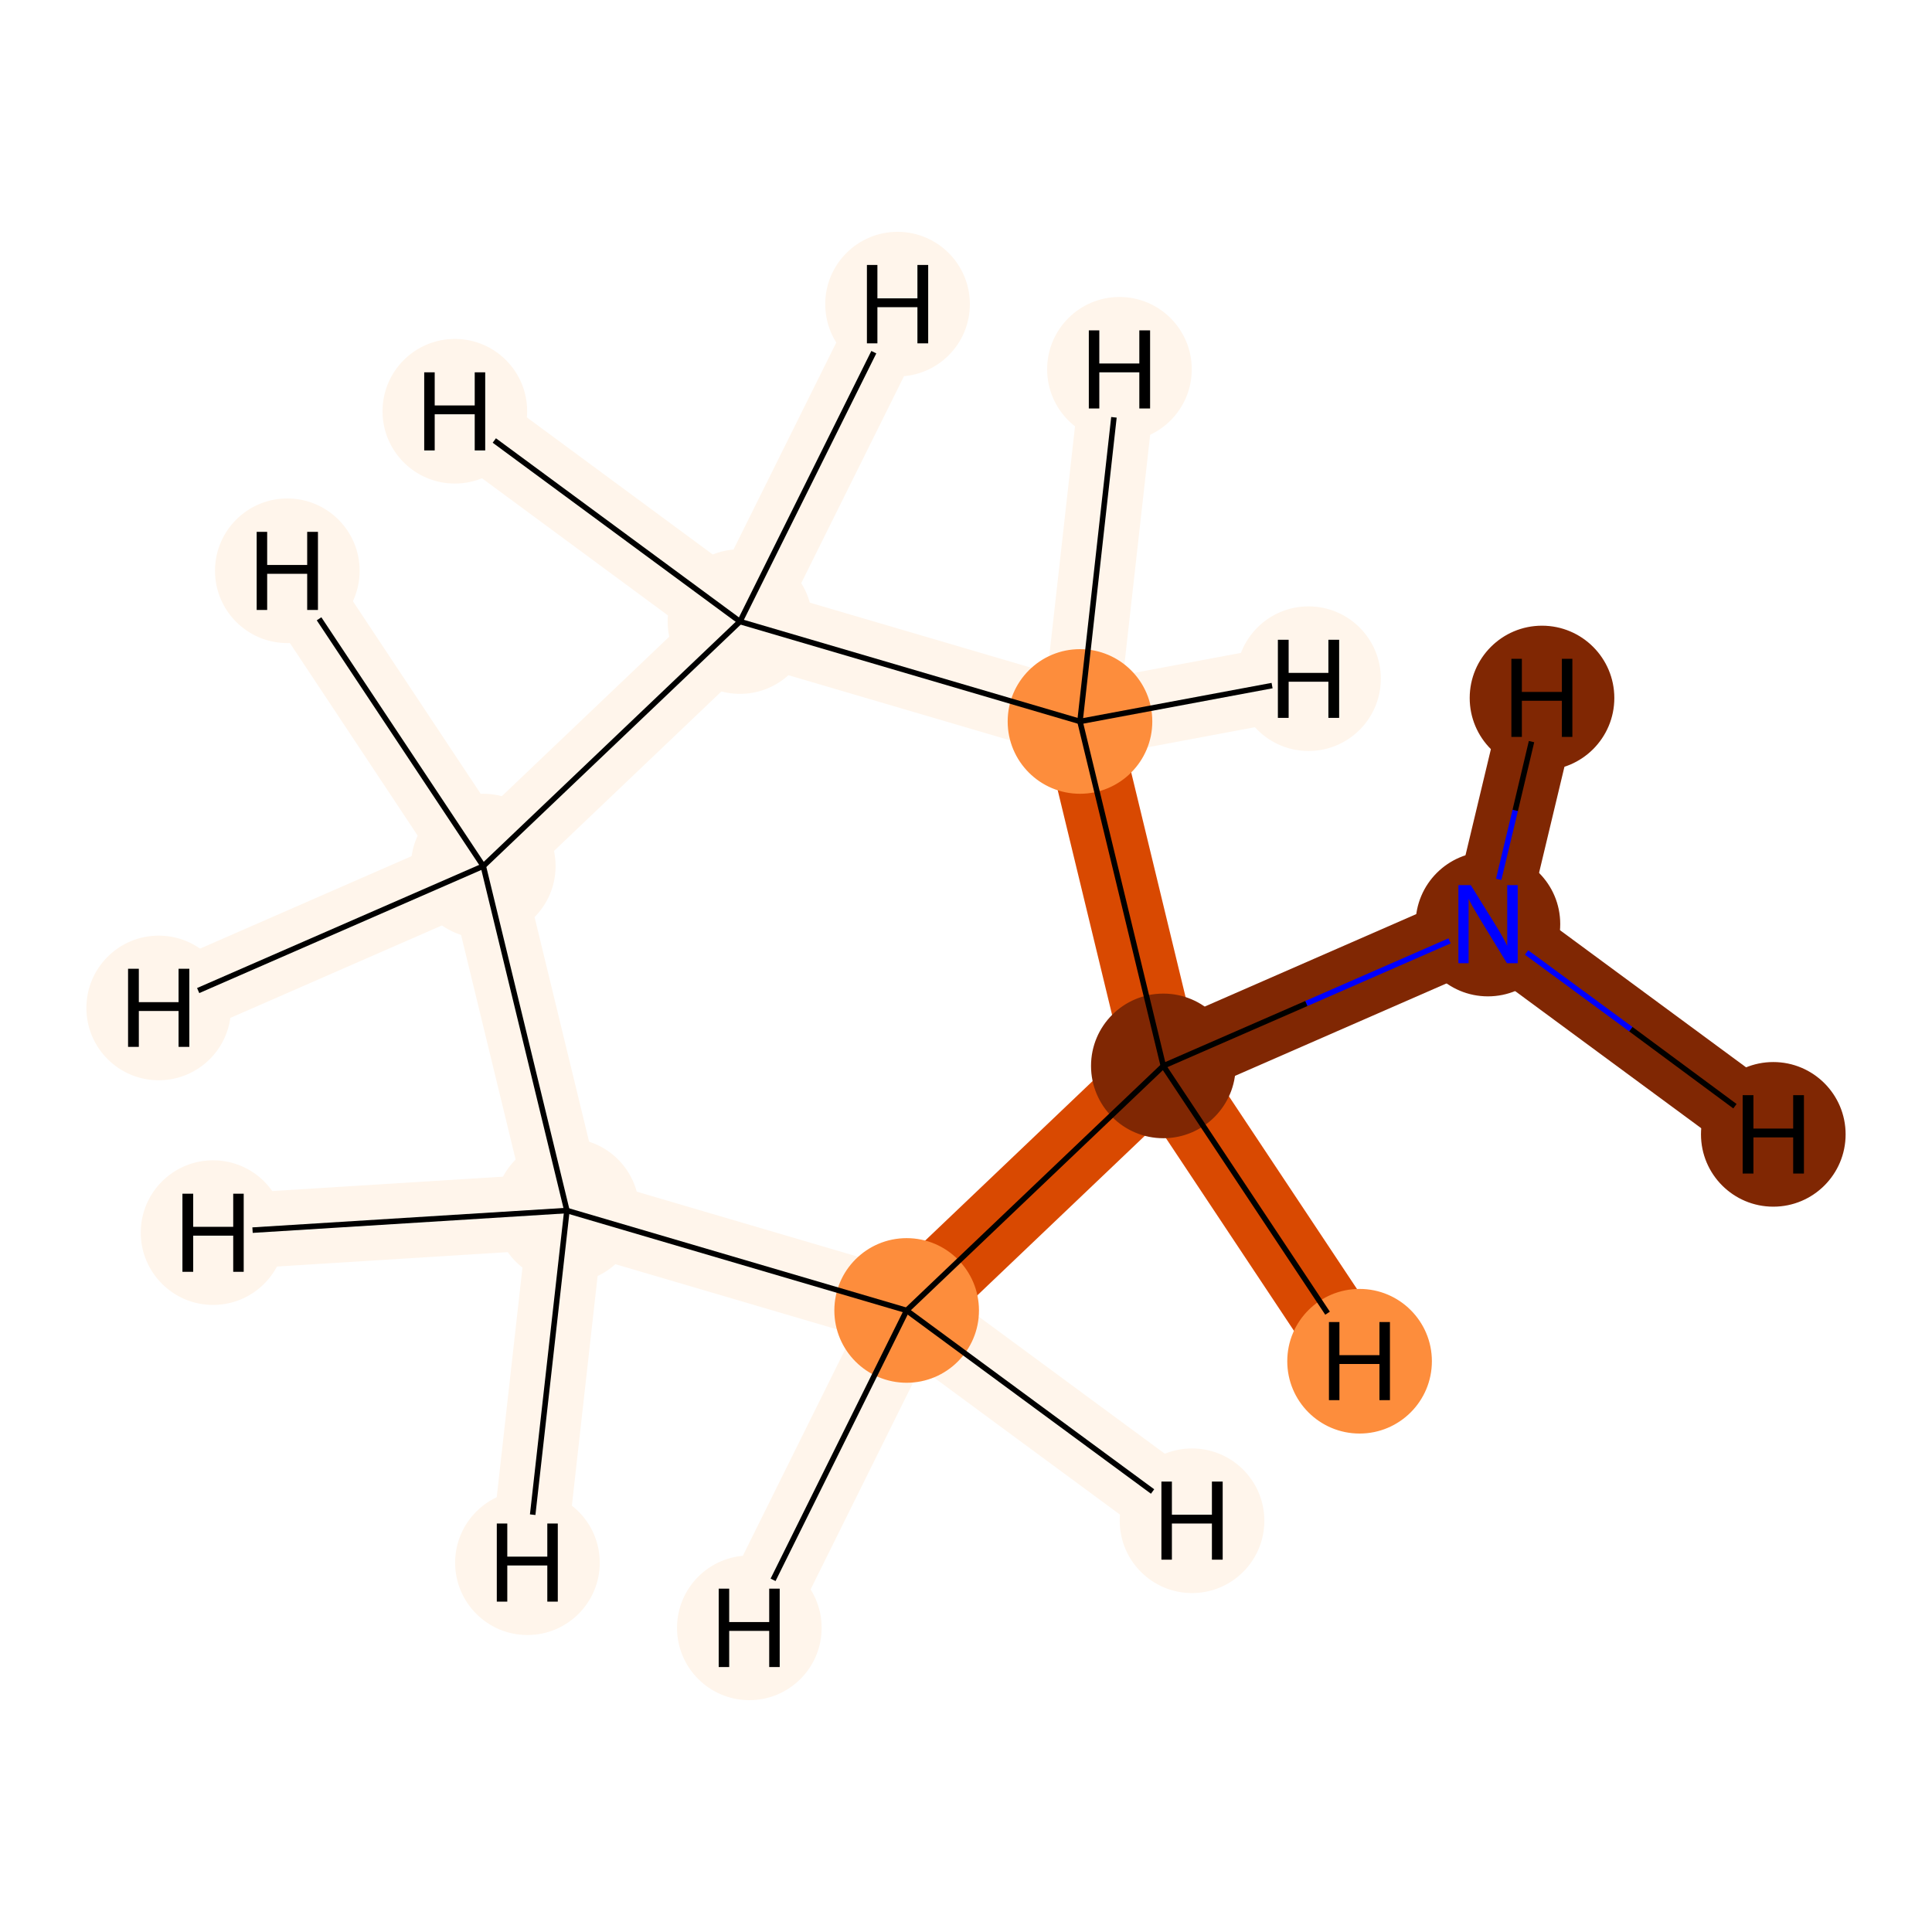<?xml version='1.0' encoding='iso-8859-1'?>
<svg version='1.1' baseProfile='full'
              xmlns='http://www.w3.org/2000/svg'
                      xmlns:rdkit='http://www.rdkit.org/xml'
                      xmlns:xlink='http://www.w3.org/1999/xlink'
                  xml:space='preserve'
width='700px' height='700px' viewBox='0 0 700 700'>
<!-- END OF HEADER -->
<rect style='opacity:1.0;fill:#FFFFFF;stroke:none' width='700.0' height='700.0' x='0.0' y='0.0'> </rect>
<path d='M 539.1,334.8 L 421.5,386.2' style='fill:none;fill-rule:evenodd;stroke:#802703;stroke-width:27.4px;stroke-linecap:butt;stroke-linejoin:miter;stroke-opacity:1' />
<path d='M 539.1,334.8 L 558.7,252.9' style='fill:none;fill-rule:evenodd;stroke:#802703;stroke-width:27.4px;stroke-linecap:butt;stroke-linejoin:miter;stroke-opacity:1' />
<path d='M 539.1,334.8 L 642.5,411.0' style='fill:none;fill-rule:evenodd;stroke:#802703;stroke-width:27.4px;stroke-linecap:butt;stroke-linejoin:miter;stroke-opacity:1' />
<path d='M 421.5,386.2 L 328.5,474.8' style='fill:none;fill-rule:evenodd;stroke:#D94901;stroke-width:27.4px;stroke-linecap:butt;stroke-linejoin:miter;stroke-opacity:1' />
<path d='M 421.5,386.2 L 391.3,261.4' style='fill:none;fill-rule:evenodd;stroke:#D94901;stroke-width:27.4px;stroke-linecap:butt;stroke-linejoin:miter;stroke-opacity:1' />
<path d='M 421.5,386.2 L 492.6,493.2' style='fill:none;fill-rule:evenodd;stroke:#D94901;stroke-width:27.4px;stroke-linecap:butt;stroke-linejoin:miter;stroke-opacity:1' />
<path d='M 328.5,474.8 L 205.4,438.6' style='fill:none;fill-rule:evenodd;stroke:#FFF5EB;stroke-width:27.4px;stroke-linecap:butt;stroke-linejoin:miter;stroke-opacity:1' />
<path d='M 328.5,474.8 L 431.9,551.0' style='fill:none;fill-rule:evenodd;stroke:#FFF5EB;stroke-width:27.4px;stroke-linecap:butt;stroke-linejoin:miter;stroke-opacity:1' />
<path d='M 328.5,474.8 L 271.5,589.8' style='fill:none;fill-rule:evenodd;stroke:#FFF5EB;stroke-width:27.4px;stroke-linecap:butt;stroke-linejoin:miter;stroke-opacity:1' />
<path d='M 205.4,438.6 L 175.1,313.8' style='fill:none;fill-rule:evenodd;stroke:#FFF5EB;stroke-width:27.4px;stroke-linecap:butt;stroke-linejoin:miter;stroke-opacity:1' />
<path d='M 205.4,438.6 L 191.1,566.2' style='fill:none;fill-rule:evenodd;stroke:#FFF5EB;stroke-width:27.4px;stroke-linecap:butt;stroke-linejoin:miter;stroke-opacity:1' />
<path d='M 205.4,438.6 L 77.2,446.6' style='fill:none;fill-rule:evenodd;stroke:#FFF5EB;stroke-width:27.4px;stroke-linecap:butt;stroke-linejoin:miter;stroke-opacity:1' />
<path d='M 175.1,313.8 L 268.1,225.2' style='fill:none;fill-rule:evenodd;stroke:#FFF5EB;stroke-width:27.4px;stroke-linecap:butt;stroke-linejoin:miter;stroke-opacity:1' />
<path d='M 175.1,313.8 L 57.5,365.2' style='fill:none;fill-rule:evenodd;stroke:#FFF5EB;stroke-width:27.4px;stroke-linecap:butt;stroke-linejoin:miter;stroke-opacity:1' />
<path d='M 175.1,313.8 L 104.1,206.8' style='fill:none;fill-rule:evenodd;stroke:#FFF5EB;stroke-width:27.4px;stroke-linecap:butt;stroke-linejoin:miter;stroke-opacity:1' />
<path d='M 268.1,225.2 L 391.3,261.4' style='fill:none;fill-rule:evenodd;stroke:#FFF5EB;stroke-width:27.4px;stroke-linecap:butt;stroke-linejoin:miter;stroke-opacity:1' />
<path d='M 268.1,225.2 L 164.8,149.0' style='fill:none;fill-rule:evenodd;stroke:#FFF5EB;stroke-width:27.4px;stroke-linecap:butt;stroke-linejoin:miter;stroke-opacity:1' />
<path d='M 268.1,225.2 L 325.2,110.2' style='fill:none;fill-rule:evenodd;stroke:#FFF5EB;stroke-width:27.4px;stroke-linecap:butt;stroke-linejoin:miter;stroke-opacity:1' />
<path d='M 391.3,261.4 L 405.6,133.8' style='fill:none;fill-rule:evenodd;stroke:#FFF5EB;stroke-width:27.4px;stroke-linecap:butt;stroke-linejoin:miter;stroke-opacity:1' />
<path d='M 391.3,261.4 L 474.1,245.9' style='fill:none;fill-rule:evenodd;stroke:#FFF5EB;stroke-width:27.4px;stroke-linecap:butt;stroke-linejoin:miter;stroke-opacity:1' />
<ellipse cx='539.1' cy='334.8' rx='25.7' ry='25.7'  style='fill:#802703;fill-rule:evenodd;stroke:#802703;stroke-width:1.0px;stroke-linecap:butt;stroke-linejoin:miter;stroke-opacity:1' />
<ellipse cx='421.5' cy='386.2' rx='25.7' ry='25.7'  style='fill:#802703;fill-rule:evenodd;stroke:#802703;stroke-width:1.0px;stroke-linecap:butt;stroke-linejoin:miter;stroke-opacity:1' />
<ellipse cx='328.5' cy='474.8' rx='25.7' ry='25.7'  style='fill:#FD8D3C;fill-rule:evenodd;stroke:#FD8D3C;stroke-width:1.0px;stroke-linecap:butt;stroke-linejoin:miter;stroke-opacity:1' />
<ellipse cx='205.4' cy='438.6' rx='25.7' ry='25.7'  style='fill:#FFF5EB;fill-rule:evenodd;stroke:#FFF5EB;stroke-width:1.0px;stroke-linecap:butt;stroke-linejoin:miter;stroke-opacity:1' />
<ellipse cx='175.1' cy='313.8' rx='25.7' ry='25.7'  style='fill:#FFF5EB;fill-rule:evenodd;stroke:#FFF5EB;stroke-width:1.0px;stroke-linecap:butt;stroke-linejoin:miter;stroke-opacity:1' />
<ellipse cx='268.1' cy='225.2' rx='25.7' ry='25.7'  style='fill:#FFF5EB;fill-rule:evenodd;stroke:#FFF5EB;stroke-width:1.0px;stroke-linecap:butt;stroke-linejoin:miter;stroke-opacity:1' />
<ellipse cx='391.3' cy='261.4' rx='25.7' ry='25.7'  style='fill:#FD8D3C;fill-rule:evenodd;stroke:#FD8D3C;stroke-width:1.0px;stroke-linecap:butt;stroke-linejoin:miter;stroke-opacity:1' />
<ellipse cx='558.7' cy='252.9' rx='25.7' ry='25.7'  style='fill:#802703;fill-rule:evenodd;stroke:#802703;stroke-width:1.0px;stroke-linecap:butt;stroke-linejoin:miter;stroke-opacity:1' />
<ellipse cx='642.5' cy='411.0' rx='25.7' ry='25.7'  style='fill:#802703;fill-rule:evenodd;stroke:#802703;stroke-width:1.0px;stroke-linecap:butt;stroke-linejoin:miter;stroke-opacity:1' />
<ellipse cx='492.6' cy='493.2' rx='25.7' ry='25.7'  style='fill:#FD8D3C;fill-rule:evenodd;stroke:#FD8D3C;stroke-width:1.0px;stroke-linecap:butt;stroke-linejoin:miter;stroke-opacity:1' />
<ellipse cx='431.9' cy='551.0' rx='25.7' ry='25.7'  style='fill:#FFF5EB;fill-rule:evenodd;stroke:#FFF5EB;stroke-width:1.0px;stroke-linecap:butt;stroke-linejoin:miter;stroke-opacity:1' />
<ellipse cx='271.5' cy='589.8' rx='25.7' ry='25.7'  style='fill:#FFF5EB;fill-rule:evenodd;stroke:#FFF5EB;stroke-width:1.0px;stroke-linecap:butt;stroke-linejoin:miter;stroke-opacity:1' />
<ellipse cx='191.1' cy='566.2' rx='25.7' ry='25.7'  style='fill:#FFF5EB;fill-rule:evenodd;stroke:#FFF5EB;stroke-width:1.0px;stroke-linecap:butt;stroke-linejoin:miter;stroke-opacity:1' />
<ellipse cx='77.2' cy='446.6' rx='25.7' ry='25.7'  style='fill:#FFF5EB;fill-rule:evenodd;stroke:#FFF5EB;stroke-width:1.0px;stroke-linecap:butt;stroke-linejoin:miter;stroke-opacity:1' />
<ellipse cx='57.5' cy='365.2' rx='25.7' ry='25.7'  style='fill:#FFF5EB;fill-rule:evenodd;stroke:#FFF5EB;stroke-width:1.0px;stroke-linecap:butt;stroke-linejoin:miter;stroke-opacity:1' />
<ellipse cx='104.1' cy='206.8' rx='25.7' ry='25.7'  style='fill:#FFF5EB;fill-rule:evenodd;stroke:#FFF5EB;stroke-width:1.0px;stroke-linecap:butt;stroke-linejoin:miter;stroke-opacity:1' />
<ellipse cx='164.8' cy='149.0' rx='25.7' ry='25.7'  style='fill:#FFF5EB;fill-rule:evenodd;stroke:#FFF5EB;stroke-width:1.0px;stroke-linecap:butt;stroke-linejoin:miter;stroke-opacity:1' />
<ellipse cx='325.2' cy='110.2' rx='25.7' ry='25.7'  style='fill:#FFF5EB;fill-rule:evenodd;stroke:#FFF5EB;stroke-width:1.0px;stroke-linecap:butt;stroke-linejoin:miter;stroke-opacity:1' />
<ellipse cx='405.6' cy='133.8' rx='25.7' ry='25.7'  style='fill:#FFF5EB;fill-rule:evenodd;stroke:#FFF5EB;stroke-width:1.0px;stroke-linecap:butt;stroke-linejoin:miter;stroke-opacity:1' />
<ellipse cx='474.1' cy='245.9' rx='25.7' ry='25.7'  style='fill:#FFF5EB;fill-rule:evenodd;stroke:#FFF5EB;stroke-width:1.0px;stroke-linecap:butt;stroke-linejoin:miter;stroke-opacity:1' />
<path class='bond-0 atom-0 atom-1' d='M 525.2,340.9 L 473.3,363.6' style='fill:none;fill-rule:evenodd;stroke:#0000FF;stroke-width:2.0px;stroke-linecap:butt;stroke-linejoin:miter;stroke-opacity:1' />
<path class='bond-0 atom-0 atom-1' d='M 473.3,363.6 L 421.5,386.2' style='fill:none;fill-rule:evenodd;stroke:#000000;stroke-width:2.0px;stroke-linecap:butt;stroke-linejoin:miter;stroke-opacity:1' />
<path class='bond-7 atom-0 atom-7' d='M 543.0,318.6 L 549.0,293.6' style='fill:none;fill-rule:evenodd;stroke:#0000FF;stroke-width:2.0px;stroke-linecap:butt;stroke-linejoin:miter;stroke-opacity:1' />
<path class='bond-7 atom-0 atom-7' d='M 549.0,293.6 L 554.9,268.7' style='fill:none;fill-rule:evenodd;stroke:#000000;stroke-width:2.0px;stroke-linecap:butt;stroke-linejoin:miter;stroke-opacity:1' />
<path class='bond-8 atom-0 atom-8' d='M 553.1,345.1 L 590.9,372.9' style='fill:none;fill-rule:evenodd;stroke:#0000FF;stroke-width:2.0px;stroke-linecap:butt;stroke-linejoin:miter;stroke-opacity:1' />
<path class='bond-8 atom-0 atom-8' d='M 590.9,372.9 L 628.6,400.8' style='fill:none;fill-rule:evenodd;stroke:#000000;stroke-width:2.0px;stroke-linecap:butt;stroke-linejoin:miter;stroke-opacity:1' />
<path class='bond-1 atom-1 atom-2' d='M 421.5,386.2 L 328.5,474.8' style='fill:none;fill-rule:evenodd;stroke:#000000;stroke-width:2.0px;stroke-linecap:butt;stroke-linejoin:miter;stroke-opacity:1' />
<path class='bond-6 atom-6 atom-1' d='M 391.3,261.4 L 421.5,386.2' style='fill:none;fill-rule:evenodd;stroke:#000000;stroke-width:2.0px;stroke-linecap:butt;stroke-linejoin:miter;stroke-opacity:1' />
<path class='bond-9 atom-1 atom-9' d='M 421.5,386.2 L 481.0,475.8' style='fill:none;fill-rule:evenodd;stroke:#000000;stroke-width:2.0px;stroke-linecap:butt;stroke-linejoin:miter;stroke-opacity:1' />
<path class='bond-2 atom-2 atom-3' d='M 328.5,474.8 L 205.4,438.6' style='fill:none;fill-rule:evenodd;stroke:#000000;stroke-width:2.0px;stroke-linecap:butt;stroke-linejoin:miter;stroke-opacity:1' />
<path class='bond-10 atom-2 atom-10' d='M 328.5,474.8 L 417.6,540.4' style='fill:none;fill-rule:evenodd;stroke:#000000;stroke-width:2.0px;stroke-linecap:butt;stroke-linejoin:miter;stroke-opacity:1' />
<path class='bond-11 atom-2 atom-11' d='M 328.5,474.8 L 280.1,572.4' style='fill:none;fill-rule:evenodd;stroke:#000000;stroke-width:2.0px;stroke-linecap:butt;stroke-linejoin:miter;stroke-opacity:1' />
<path class='bond-3 atom-3 atom-4' d='M 205.4,438.6 L 175.1,313.8' style='fill:none;fill-rule:evenodd;stroke:#000000;stroke-width:2.0px;stroke-linecap:butt;stroke-linejoin:miter;stroke-opacity:1' />
<path class='bond-12 atom-3 atom-12' d='M 205.4,438.6 L 193.0,548.8' style='fill:none;fill-rule:evenodd;stroke:#000000;stroke-width:2.0px;stroke-linecap:butt;stroke-linejoin:miter;stroke-opacity:1' />
<path class='bond-13 atom-3 atom-13' d='M 205.4,438.6 L 91.5,445.7' style='fill:none;fill-rule:evenodd;stroke:#000000;stroke-width:2.0px;stroke-linecap:butt;stroke-linejoin:miter;stroke-opacity:1' />
<path class='bond-4 atom-4 atom-5' d='M 175.1,313.8 L 268.1,225.2' style='fill:none;fill-rule:evenodd;stroke:#000000;stroke-width:2.0px;stroke-linecap:butt;stroke-linejoin:miter;stroke-opacity:1' />
<path class='bond-14 atom-4 atom-14' d='M 175.1,313.8 L 71.8,358.9' style='fill:none;fill-rule:evenodd;stroke:#000000;stroke-width:2.0px;stroke-linecap:butt;stroke-linejoin:miter;stroke-opacity:1' />
<path class='bond-15 atom-4 atom-15' d='M 175.1,313.8 L 115.6,224.2' style='fill:none;fill-rule:evenodd;stroke:#000000;stroke-width:2.0px;stroke-linecap:butt;stroke-linejoin:miter;stroke-opacity:1' />
<path class='bond-5 atom-5 atom-6' d='M 268.1,225.2 L 391.3,261.4' style='fill:none;fill-rule:evenodd;stroke:#000000;stroke-width:2.0px;stroke-linecap:butt;stroke-linejoin:miter;stroke-opacity:1' />
<path class='bond-16 atom-5 atom-16' d='M 268.1,225.2 L 179.1,159.6' style='fill:none;fill-rule:evenodd;stroke:#000000;stroke-width:2.0px;stroke-linecap:butt;stroke-linejoin:miter;stroke-opacity:1' />
<path class='bond-17 atom-5 atom-17' d='M 268.1,225.2 L 316.6,127.6' style='fill:none;fill-rule:evenodd;stroke:#000000;stroke-width:2.0px;stroke-linecap:butt;stroke-linejoin:miter;stroke-opacity:1' />
<path class='bond-18 atom-6 atom-18' d='M 391.3,261.4 L 403.6,151.2' style='fill:none;fill-rule:evenodd;stroke:#000000;stroke-width:2.0px;stroke-linecap:butt;stroke-linejoin:miter;stroke-opacity:1' />
<path class='bond-19 atom-6 atom-19' d='M 391.3,261.4 L 460.9,248.4' style='fill:none;fill-rule:evenodd;stroke:#000000;stroke-width:2.0px;stroke-linecap:butt;stroke-linejoin:miter;stroke-opacity:1' />
<path  class='atom-0' d='M 532.9 320.7
L 542.2 335.7
Q 543.1 337.1, 544.6 339.8
Q 546.0 342.5, 546.1 342.7
L 546.1 320.7
L 549.9 320.7
L 549.9 349.0
L 546.0 349.0
L 536.0 332.6
Q 534.9 330.7, 533.6 328.5
Q 532.4 326.3, 532.1 325.6
L 532.1 349.0
L 528.4 349.0
L 528.4 320.7
L 532.9 320.7
' fill='#0000FF'/>
<path  class='atom-7' d='M 547.6 238.7
L 551.4 238.7
L 551.4 250.7
L 565.9 250.7
L 565.9 238.7
L 569.7 238.7
L 569.7 267.0
L 565.9 267.0
L 565.9 253.9
L 551.4 253.9
L 551.4 267.0
L 547.6 267.0
L 547.6 238.7
' fill='#000000'/>
<path  class='atom-8' d='M 631.4 396.8
L 635.3 396.8
L 635.3 408.9
L 649.7 408.9
L 649.7 396.8
L 653.6 396.8
L 653.6 425.2
L 649.7 425.2
L 649.7 412.1
L 635.3 412.1
L 635.3 425.2
L 631.4 425.2
L 631.4 396.8
' fill='#000000'/>
<path  class='atom-9' d='M 481.5 479.0
L 485.3 479.0
L 485.3 491.0
L 499.8 491.0
L 499.8 479.0
L 503.6 479.0
L 503.6 507.3
L 499.8 507.3
L 499.8 494.2
L 485.3 494.2
L 485.3 507.3
L 481.5 507.3
L 481.5 479.0
' fill='#000000'/>
<path  class='atom-10' d='M 420.8 536.8
L 424.6 536.8
L 424.6 548.8
L 439.1 548.8
L 439.1 536.8
L 443.0 536.8
L 443.0 565.1
L 439.1 565.1
L 439.1 552.0
L 424.6 552.0
L 424.6 565.1
L 420.8 565.1
L 420.8 536.8
' fill='#000000'/>
<path  class='atom-11' d='M 260.4 575.6
L 264.2 575.6
L 264.2 587.7
L 278.7 587.7
L 278.7 575.6
L 282.5 575.6
L 282.5 604.0
L 278.7 604.0
L 278.7 590.9
L 264.2 590.9
L 264.2 604.0
L 260.4 604.0
L 260.4 575.6
' fill='#000000'/>
<path  class='atom-12' d='M 180.0 552.0
L 183.8 552.0
L 183.8 564.0
L 198.3 564.0
L 198.3 552.0
L 202.1 552.0
L 202.1 580.3
L 198.3 580.3
L 198.3 567.2
L 183.8 567.2
L 183.8 580.3
L 180.0 580.3
L 180.0 552.0
' fill='#000000'/>
<path  class='atom-13' d='M 66.1 432.5
L 70.0 432.5
L 70.0 444.5
L 84.5 444.5
L 84.5 432.5
L 88.3 432.5
L 88.3 460.8
L 84.5 460.8
L 84.5 447.7
L 70.0 447.7
L 70.0 460.8
L 66.1 460.8
L 66.1 432.5
' fill='#000000'/>
<path  class='atom-14' d='M 46.4 351.0
L 50.3 351.0
L 50.3 363.1
L 64.7 363.1
L 64.7 351.0
L 68.6 351.0
L 68.6 379.3
L 64.7 379.3
L 64.7 366.3
L 50.3 366.3
L 50.3 379.3
L 46.4 379.3
L 46.4 351.0
' fill='#000000'/>
<path  class='atom-15' d='M 93.0 192.7
L 96.8 192.7
L 96.8 204.7
L 111.3 204.7
L 111.3 192.7
L 115.2 192.7
L 115.2 221.0
L 111.3 221.0
L 111.3 207.9
L 96.8 207.9
L 96.8 221.0
L 93.0 221.0
L 93.0 192.7
' fill='#000000'/>
<path  class='atom-16' d='M 153.7 134.9
L 157.5 134.9
L 157.5 146.9
L 172.0 146.9
L 172.0 134.9
L 175.8 134.9
L 175.8 163.2
L 172.0 163.2
L 172.0 150.1
L 157.5 150.1
L 157.5 163.2
L 153.7 163.2
L 153.7 134.9
' fill='#000000'/>
<path  class='atom-17' d='M 314.1 96.0
L 317.9 96.0
L 317.9 108.1
L 332.4 108.1
L 332.4 96.0
L 336.3 96.0
L 336.3 124.4
L 332.4 124.4
L 332.4 111.3
L 317.9 111.3
L 317.9 124.4
L 314.1 124.4
L 314.1 96.0
' fill='#000000'/>
<path  class='atom-18' d='M 394.5 119.7
L 398.3 119.7
L 398.3 131.7
L 412.8 131.7
L 412.8 119.7
L 416.7 119.7
L 416.7 148.0
L 412.8 148.0
L 412.8 134.9
L 398.3 134.9
L 398.3 148.0
L 394.5 148.0
L 394.5 119.7
' fill='#000000'/>
<path  class='atom-19' d='M 463.0 231.8
L 466.9 231.8
L 466.9 243.8
L 481.3 243.8
L 481.3 231.8
L 485.2 231.8
L 485.2 260.1
L 481.3 260.1
L 481.3 247.0
L 466.9 247.0
L 466.9 260.1
L 463.0 260.1
L 463.0 231.8
' fill='#000000'/>
</svg>
